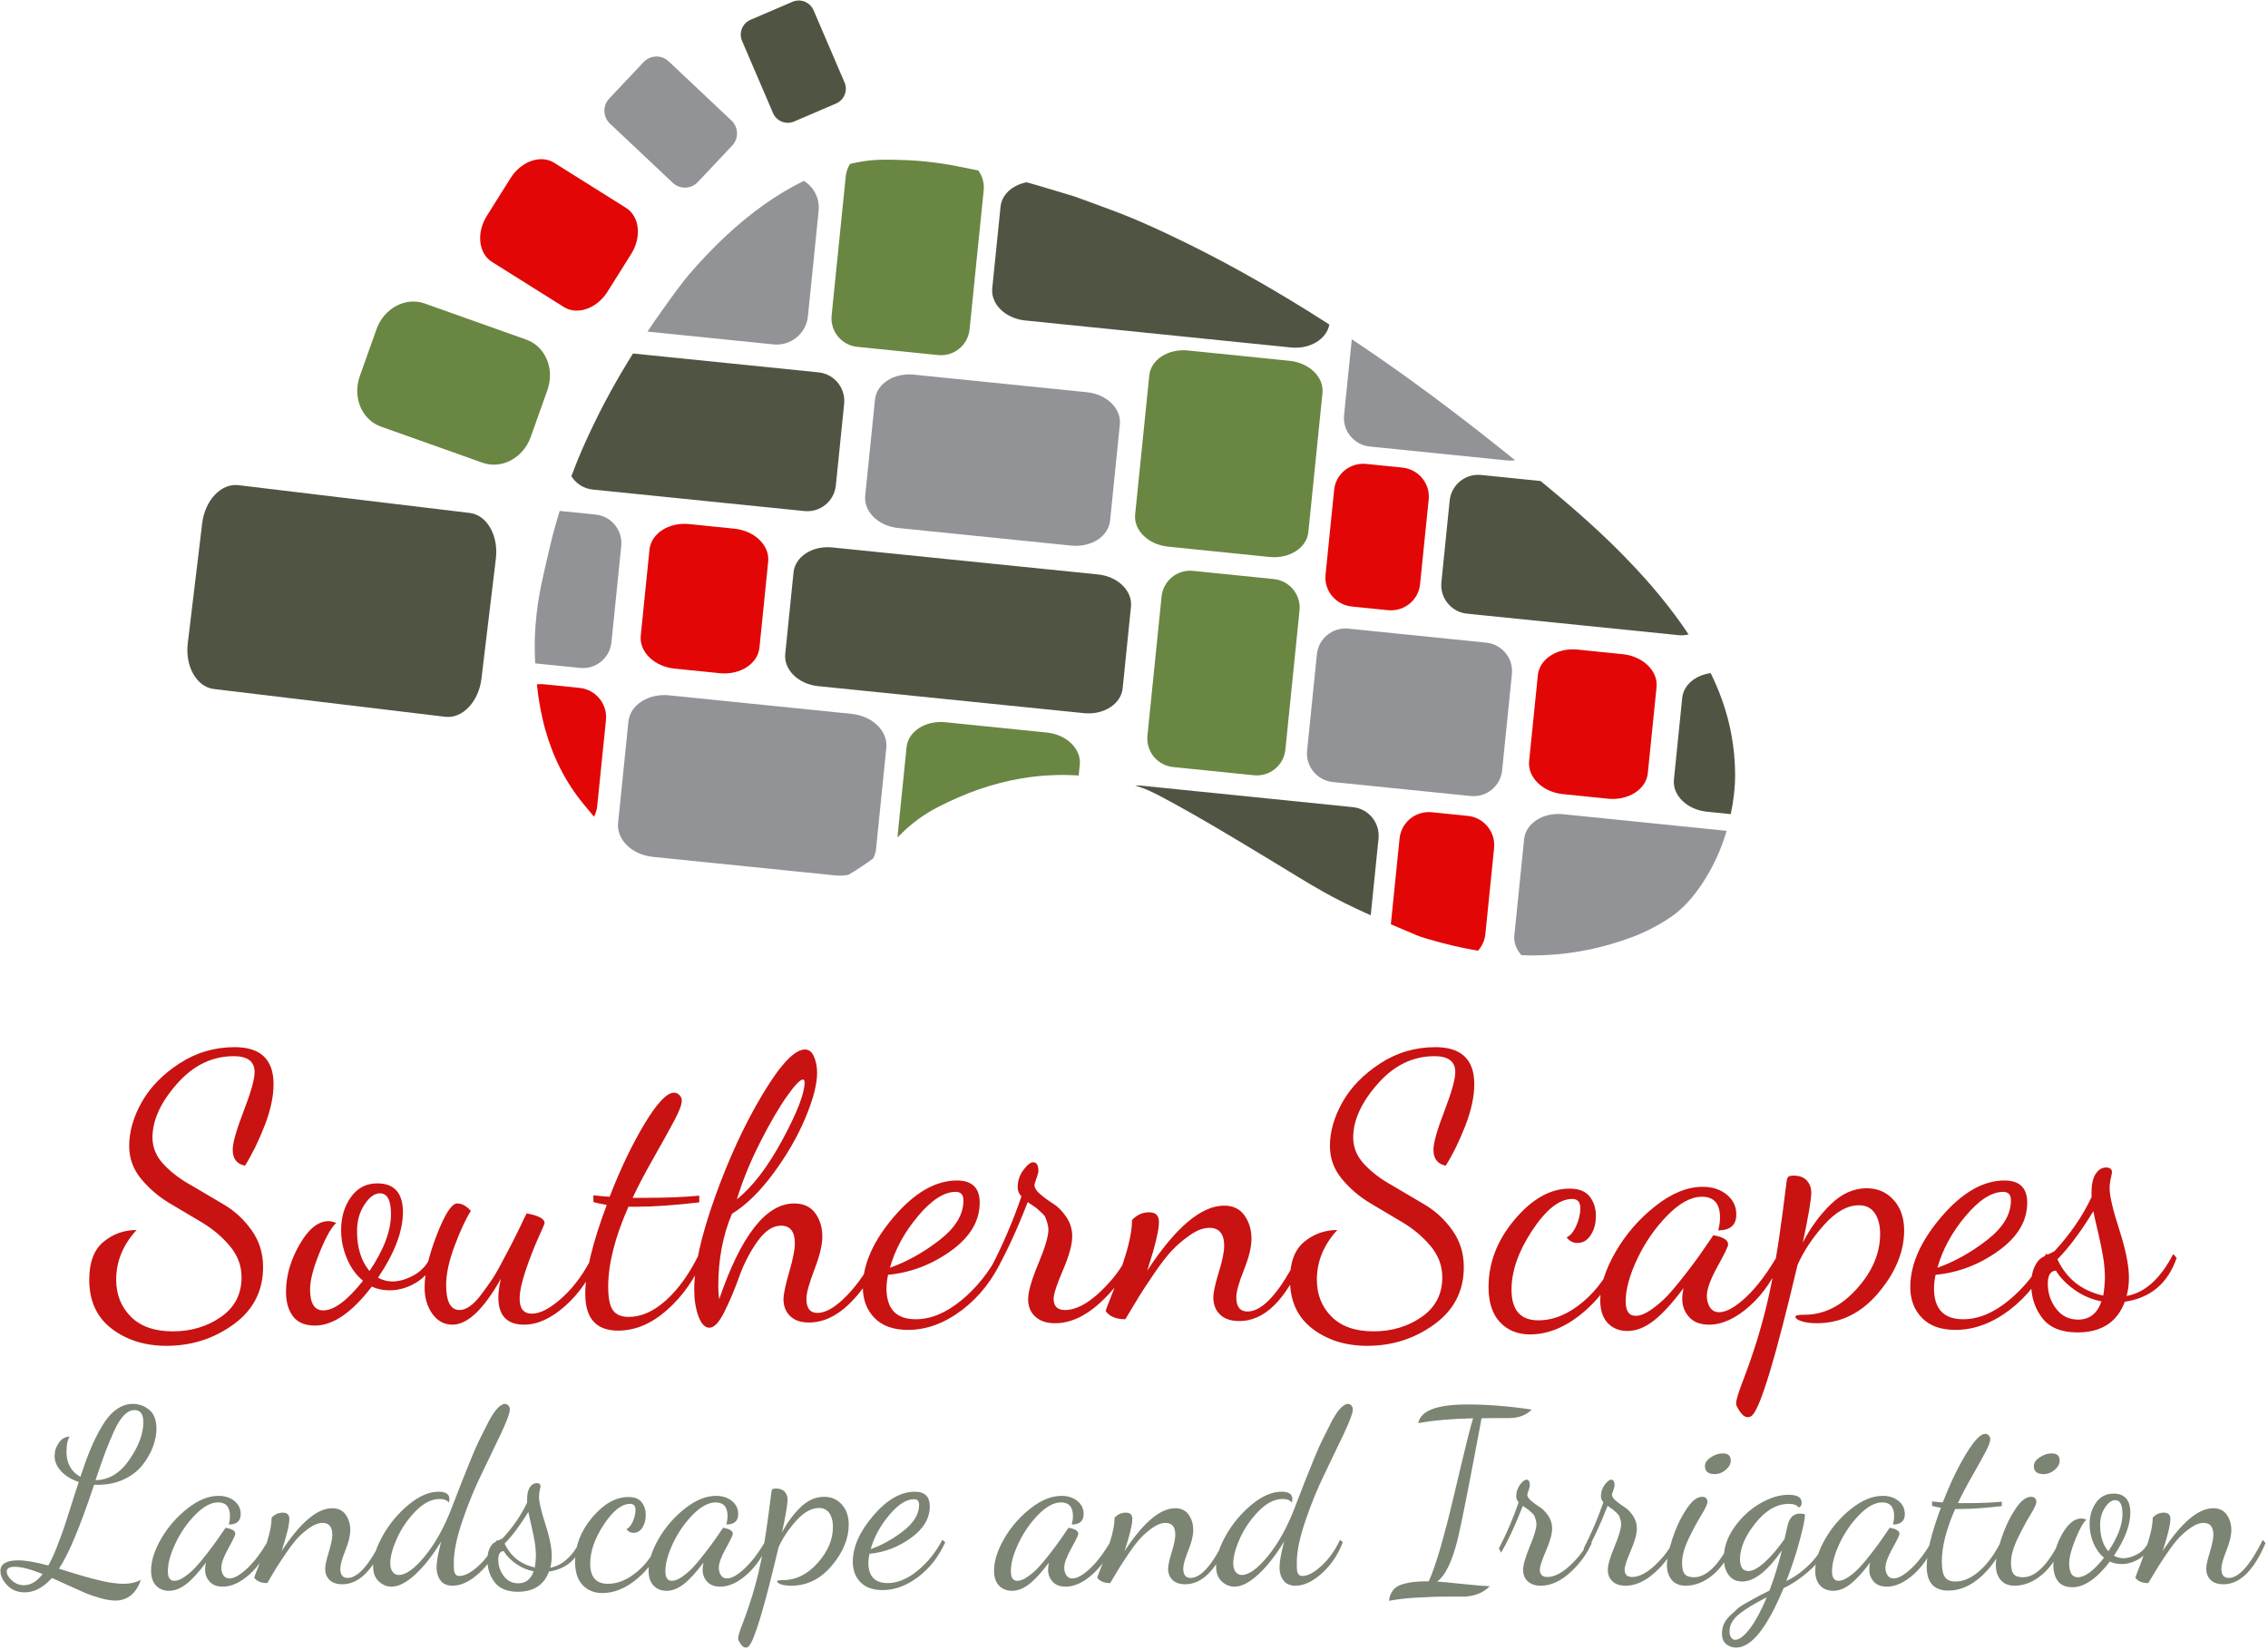 <svg width="789" height="574" viewBox="0 0 789 574" fill="none" xmlns="http://www.w3.org/2000/svg">
<path d="M476.506 155.35L524.49 160.227C525.375 160.316 526.24 160.277 527.078 160.141C512.127 148.045 496.853 136.364 481.057 125.374C477.484 122.887 473.884 120.443 470.268 118.03L467.583 144.414C467.029 149.896 471.021 154.791 476.506 155.35Z" fill="#919397"/>
<path d="M504.316 174.172L501.434 202.577C500.875 208.059 504.871 212.958 510.352 213.513L583.983 220.993C585.174 221.113 586.334 221.008 587.432 220.729C586.769 219.732 586.094 218.739 585.403 217.753C578.731 208.21 571.05 199.528 562.829 191.303C554.333 182.804 545.22 175.002 535.96 167.356L515.252 165.253C509.771 164.695 504.875 168.687 504.316 174.172Z" fill="#505543"/>
<path d="M470.292 211.029L482.811 212.302C488.436 212.872 493.452 208.837 494.015 203.286L497.018 173.768C497.58 168.216 493.48 163.254 487.851 162.684L475.332 161.412C469.711 160.838 464.694 164.876 464.128 170.424L461.133 199.946C460.567 205.493 464.671 210.459 470.292 211.029Z" fill="#E30606"/>
<path d="M530.22 291.94L526.818 325.446C526.562 327.96 527.513 330.369 529.27 332.317C530.123 332.348 530.969 332.39 531.826 332.402C544.112 332.569 555.991 330.392 567.49 326.152C572.261 324.399 576.765 322.059 580.99 319.243C585.498 316.233 588.978 312.167 591.984 307.694C595.86 301.922 598.715 295.699 600.666 289.065L543.697 283.281C536.811 282.579 530.779 286.458 530.22 291.94Z" fill="#919397"/>
<path d="M603.616 269.124C603.535 260.38 602.045 251.853 599.105 243.598C597.956 240.374 596.614 237.251 595.136 234.202C589.841 234.881 585.674 238.302 585.216 242.814L582.33 271.215C581.771 276.701 586.9 281.713 593.786 282.411L602.103 283.257C603.089 278.598 603.655 273.892 603.616 269.124Z" fill="#505543"/>
<path d="M564.534 227.606L548.815 226.008C541.751 225.29 535.563 229.271 534.993 234.896L531.955 264.81C531.381 270.431 536.645 275.575 543.706 276.293L559.425 277.891C566.486 278.605 572.677 274.629 573.248 269.007L576.285 239.089C576.859 233.464 571.595 228.324 564.534 227.606Z" fill="#E30606"/>
<path d="M312.45 183.705L372.701 189.827C379.587 190.525 385.619 186.65 386.178 181.164L389.584 147.658C390.139 142.176 385.006 137.164 378.124 136.462L317.869 130.344C310.987 129.642 304.955 133.521 304.396 139.003L300.99 172.509C300.435 177.991 305.568 183.003 312.45 183.705Z" fill="#919397"/>
<path d="M448.613 125.531L413.295 121.943C406.409 121.244 400.377 125.12 399.818 130.605L394.899 179.001C394.344 184.483 399.473 189.495 406.355 190.197L441.681 193.785C448.559 194.484 454.595 190.604 455.154 185.123L460.069 136.723C460.628 131.242 455.495 126.229 448.613 125.531Z" fill="#6A8643"/>
<path d="M348.072 71.901L345.186 100.31C344.627 105.791 349.76 110.804 356.646 111.502L449.099 120.898C455.698 121.565 461.498 118.031 462.464 112.91C452.603 106.559 442.563 100.504 432.294 94.801C424.093 90.247 415.76 85.948 407.28 81.933C401.29 79.101 395.261 76.351 389.07 73.984C383.231 71.742 377.331 69.655 373.785 68.351C366.72 66.249 361.949 64.732 357.177 63.424C352.273 64.34 348.507 67.626 348.072 71.901Z" fill="#505543"/>
<path d="M517.046 223.593L469.066 218.716C463.58 218.161 458.684 222.153 458.126 227.635L454.723 261.141C454.165 266.627 458.157 271.523 463.638 272.081L511.627 276.954C517.112 277.512 522.004 273.521 522.563 268.039L525.969 234.529C526.523 229.047 522.532 224.151 517.046 223.593Z" fill="#919397"/>
<path d="M443.163 201.476L415.034 198.617C409.552 198.062 404.653 202.054 404.098 207.536L399.179 255.935C398.624 261.421 402.616 266.313 408.101 266.871L436.227 269.73C441.709 270.289 446.608 266.293 447.163 260.808L452.082 212.412C452.637 206.931 448.645 202.035 443.163 201.476Z" fill="#6A8643"/>
<path d="M470.646 280.823L397.019 273.343C396.305 273.274 395.607 273.277 394.928 273.351C398.497 274.317 401.775 276.005 405.018 277.743C417.933 284.656 430.428 292.287 442.959 299.859C448.836 303.413 454.659 307.075 460.645 310.434C465.23 313.01 469.975 315.319 474.758 317.51C475.452 317.832 476.155 318.139 476.857 318.453L479.565 291.759C480.119 286.277 476.127 281.382 470.646 280.823Z" fill="#505543"/>
<path d="M519.77 295.089C520.34 289.464 516.248 284.44 510.622 283.866L498.104 282.597C492.482 282.027 487.455 286.12 486.884 291.745L483.851 321.585C486.772 322.838 489.701 324.072 492.626 325.313C494.023 325.907 495.501 326.329 496.959 326.764C502.643 328.444 508.372 329.809 514.176 330.779C515.565 329.227 516.504 327.237 516.733 325.003L519.77 295.089Z" fill="#E30606"/>
<path d="M281.063 110.051L284.792 73.333C285.23 69.023 283.096 65.058 279.644 62.928C274.779 65.302 270.131 68.115 265.666 71.3C256.542 77.81 248.5 85.503 241.094 93.886C237.141 98.359 233.735 103.262 230.267 108.108C228.556 110.505 226.88 112.93 225.239 115.374L269.08 119.827C275.085 120.437 280.451 116.061 281.063 110.051Z" fill="#919397"/>
<path d="M289.309 109.739C288.754 115.22 292.746 120.116 298.228 120.675L326.357 123.534C331.839 124.089 336.739 120.097 337.297 114.611L342.208 66.216C342.472 63.659 341.735 61.239 340.327 59.314C340.048 59.264 339.764 59.202 339.489 59.148C335.683 58.445 331.916 57.526 328.095 56.967C323.863 56.362 319.615 55.869 315.328 55.718C311.957 55.606 308.593 55.466 305.218 55.617C301.991 55.761 298.841 56.277 295.729 57.018C294.926 58.286 294.391 59.749 294.228 61.339L289.309 109.739Z" fill="#6A8643"/>
<path d="M206.212 170.331L279.843 177.811C285.328 178.37 290.224 174.378 290.779 168.892L293.665 140.487C294.224 135.006 290.232 130.11 284.746 129.551L220.212 122.995C217.477 127.363 214.855 131.805 212.364 136.328C209.284 141.915 206.464 147.629 203.818 153.437C201.979 157.463 200.311 161.56 198.775 165.699C200.354 168.217 203.027 170.009 206.212 170.331Z" fill="#505543"/>
<path d="M308.336 260.161C308.922 254.388 303.522 249.104 296.271 248.371L232.808 241.924C225.557 241.187 219.203 245.272 218.617 251.044L215.029 286.335C214.443 292.108 219.847 297.391 227.097 298.125L290.557 304.572C292.128 304.731 293.652 304.657 295.092 304.394C298.102 302.656 300.981 300.743 303.743 298.672C304.282 297.682 304.635 296.604 304.751 295.452L308.336 260.161Z" fill="#919397"/>
<path d="M364.183 254.868L328.861 251.28C321.979 250.586 315.943 254.461 315.388 259.943L312.196 291.358C312.677 290.9 313.161 290.446 313.639 289.973C317.363 286.284 321.525 283.27 326.161 280.864C335.437 276.058 345.147 272.531 355.478 270.805C362.073 269.703 368.668 269.37 375.255 269.82L375.639 266.064C376.198 260.583 371.065 255.571 364.183 254.868Z" fill="#6A8643"/>
<path d="M381.992 199.862L289.534 190.47C282.648 189.768 276.616 193.647 276.057 199.132L273.171 227.534C272.616 233.015 277.745 238.031 284.63 238.729L377.088 248.122C383.974 248.824 390.003 244.944 390.561 239.463L393.448 211.058C394.006 205.576 388.874 200.564 381.992 199.862Z" fill="#505543"/>
<path d="M255.486 183.939L239.767 182.34C232.703 181.623 226.515 185.603 225.945 191.228L222.907 221.142C222.333 226.767 227.597 231.907 234.658 232.625L250.377 234.22C257.438 234.937 263.629 230.961 264.2 225.34L267.241 195.422C267.811 189.797 262.547 184.656 255.486 183.939Z" fill="#E30606"/>
<path d="M184.632 152.02L190.432 135.719C193.039 128.394 189.757 120.539 183.104 118.172L147.728 105.587C141.078 103.221 133.576 107.244 130.969 114.564L125.169 130.866C122.566 138.19 125.844 146.046 132.497 148.412L167.869 160.997C174.523 163.363 182.029 159.344 184.632 152.02Z" fill="#6A8643"/>
<path d="M211.354 101.472L219.593 88.348C223.294 82.447 222.491 75.274 217.79 72.33L192.806 56.645C188.112 53.697 181.3 56.09 177.599 61.987L169.359 75.115C165.658 81.012 166.465 88.185 171.159 91.133L196.146 106.814C200.84 109.762 207.649 107.372 211.354 101.472Z" fill="#E30606"/>
<path d="M268.918 39.332C270.136 42.172 273.433 43.491 276.273 42.269L290.856 36.015C293.695 34.793 295.014 31.5 293.792 28.66L283.027 3.568C281.805 0.724 278.511 -0.587 275.672 0.631L261.089 6.889C258.249 8.111 256.934 11.401 258.152 14.244L268.918 39.332Z" fill="#505543"/>
<path d="M234.036 63.602C236.511 65.937 240.41 65.821 242.745 63.349L254.721 50.652C257.052 48.173 256.94 44.278 254.465 41.943L232.616 21.336C230.145 19.004 226.242 19.117 223.91 21.592L211.935 34.289C209.599 36.768 209.712 40.663 212.191 42.998L234.036 63.602Z" fill="#919397"/>
<path d="M65.321 223.836C64.355 231.897 68.428 239.008 74.418 239.729L154.892 249.389C160.882 250.103 166.522 244.16 167.492 236.098L172.505 194.356C173.47 186.298 169.397 179.184 163.403 178.466L82.933 168.802C76.939 168.085 71.299 174.036 70.333 182.093L65.321 223.836Z" fill="#505543"/>
<path d="M212.712 223.472L216.118 189.966C216.673 184.484 212.681 179.585 207.199 179.03L194.711 177.761C194.327 179.003 193.951 180.248 193.582 181.497C192.019 186.824 190.816 192.255 189.571 197.67C188.667 201.596 187.81 205.546 187.212 209.53C186.409 214.903 185.955 220.307 186.029 225.75C186.049 227.441 186.111 229.129 186.188 230.808L201.776 232.391C207.257 232.95 212.153 228.958 212.712 223.472Z" fill="#919397"/>
<path d="M210.801 250.555C211.372 244.93 207.275 239.91 201.65 239.336L189.131 238.063C188.328 237.982 187.537 238.009 186.768 238.11C187.319 243.351 188.223 248.546 189.647 253.678C192.324 263.318 196.669 272.086 203.074 279.841C204.265 281.284 205.456 282.727 206.65 284.162C207.236 283.045 207.624 281.804 207.76 280.473L210.801 250.555Z" fill="#E30606"/>
<path d="M31.046 445.232C31.046 439.161 32.71 434.76 36.039 432.028C39.378 429.307 43.203 427.946 47.515 427.946C42.785 433.106 40.419 438.868 40.419 445.232C40.419 450.392 42.115 454.678 45.506 458.09C48.897 461.503 53.769 463.209 60.123 463.209C66.465 463.209 72.039 461.544 76.843 458.216C81.637 454.888 84.034 450.288 84.034 444.416C84.034 440.397 82.683 436.775 79.983 433.551C77.283 430.317 74.001 427.549 70.139 425.246L58.709 418.464C54.931 416.15 51.692 413.34 48.991 410.033C46.291 406.725 44.941 402.952 44.941 398.713C44.941 393.731 46.395 388.649 49.305 383.468C52.215 378.298 56.574 373.818 62.383 370.029C68.182 366.23 74.603 364.33 81.647 364.33C90.659 364.33 95.165 368.627 95.165 377.22C95.165 381.49 94.129 386.3 92.056 391.648C89.984 396.986 87.707 401.628 85.227 405.574C82.38 404.988 80.956 403.14 80.956 400.032C80.956 397.645 82.223 393.166 84.756 386.593C87.299 380.009 88.571 375.482 88.571 373.012C88.571 369.317 86.158 367.47 81.333 367.47C73.787 367.47 67.188 370.689 61.535 377.126C55.873 383.563 53.042 389.774 53.042 395.761C53.042 399.289 54.376 402.444 57.045 405.229C59.704 408.013 62.917 410.43 66.685 412.482L77.879 419.092C81.647 421.311 84.861 424.283 87.519 428.009C90.188 431.746 91.522 436.021 91.522 440.836C91.522 449.178 88.095 455.83 81.239 460.791C74.383 465.762 66.622 468.248 57.956 468.248C50.409 468.248 44.035 466.254 38.833 462.267C33.642 458.289 31.046 452.611 31.046 445.232ZM99.498 449.455C99.498 443.96 101.058 438.492 104.177 433.049C107.306 427.596 110.671 424.869 114.272 424.869C115.025 424.869 115.926 425.079 116.972 425.497C115.339 426.879 113.414 430.296 111.195 435.749C108.976 441.192 107.866 445.462 107.866 448.561C107.866 453.469 109.394 455.924 112.451 455.924C116.219 455.924 120.829 452.486 126.282 445.609C123.896 443.641 122.033 441.066 120.693 437.885C119.343 434.703 118.668 431.39 118.668 427.946C118.668 423.509 119.803 419.693 122.075 416.501C124.335 413.319 127.392 411.728 131.243 411.728C137.157 411.728 140.135 415.041 140.177 421.666C140.177 428.365 137.283 435.99 131.495 444.541C133.044 445.379 134.682 445.818 136.409 445.86C138.879 445.86 141.454 445.107 144.133 443.599C146.813 442.092 148.822 439.748 150.162 436.566L151.732 437.885C150.099 441.653 147.786 444.437 144.793 446.237C141.799 448.037 138.706 448.937 135.514 448.937C133.211 448.937 131.16 448.498 129.359 447.619C122.483 456.63 115.905 461.157 109.625 461.199C106.108 461.199 103.538 460.121 101.916 457.965C100.304 455.809 99.498 452.972 99.498 449.455ZM124.21 428.323C124.21 434.153 125.654 438.785 128.543 442.218C133.525 434.839 136.016 428.239 136.016 422.42C136.016 417.595 134.739 415.182 132.185 415.182C130.301 415.182 128.501 416.496 126.785 419.123C125.068 421.74 124.21 424.806 124.21 428.323ZM147.713 447.933C147.713 443.034 149.126 436.937 151.952 429.642C154.788 422.357 157.149 418.715 159.033 418.715C160.665 418.715 162.256 419.573 163.805 421.29C162.005 424.137 160.121 428.192 158.153 433.457C156.186 438.711 155.202 443.264 155.202 447.116C155.202 452.862 156.751 455.756 159.849 455.798C160.979 455.798 162.162 455.369 163.397 454.511C164.632 453.653 165.888 452.386 167.165 450.711C168.453 449.026 169.672 447.346 170.823 445.672C171.975 443.997 173.199 441.904 174.497 439.392L177.825 433.112L180.903 426.942C182.033 424.471 182.808 422.881 183.226 422.169C187.34 422.922 189.417 424.032 189.459 425.497C189.459 425.748 188.726 427.486 187.261 430.71C185.796 433.944 184.346 437.665 182.912 441.872C181.489 446.08 180.777 449.424 180.777 451.905C180.777 455.338 182.206 457.054 185.063 457.054C187.994 457.054 191.552 455.149 195.739 451.339C199.936 447.519 203.542 442.469 206.556 436.189L208.252 437.382C205.489 444.248 201.642 449.885 196.713 454.291C191.793 458.687 187.005 460.885 182.347 460.885C176.36 460.885 173.367 457.724 173.367 451.402C173.367 449.675 173.66 447.514 174.246 444.918C168.248 455.563 162.633 460.885 157.4 460.885C154.553 460.885 152.224 459.629 150.413 457.117C148.613 454.605 147.713 451.544 147.713 447.933ZM203.605 450.209C203.605 442.83 206.096 432.499 211.078 419.217C209.027 418.882 207.477 418.547 206.431 418.212V415.873C209.529 416.208 211.413 416.376 212.083 416.376C215.861 406.621 219.917 398.148 224.25 390.957C228.584 383.767 231.99 380.171 234.471 380.171C235.141 380.171 235.758 380.433 236.324 380.956C236.889 381.48 237.171 382.16 237.171 382.997C237.171 384.306 236.334 386.551 234.659 389.733C232.974 392.914 230.614 397.169 227.579 402.497C224.543 407.814 222.042 412.566 220.074 416.752H224.847C231.975 416.752 238.113 416.501 243.263 415.999V418.338C234.502 419.343 227.359 419.845 221.833 419.845C221.623 419.845 221.414 419.845 221.205 419.845C220.953 419.845 220.744 419.845 220.577 419.845H218.63C213.93 430.49 211.58 439.748 211.58 447.619C211.58 451.606 212.135 454.364 213.245 455.892C214.354 457.421 216.191 458.185 218.755 458.185C223.109 458.185 227.443 456.238 231.755 452.344C236.078 448.44 239.914 443.055 243.263 436.189L244.896 437.508C241.714 444.96 237.417 451.067 232.006 455.83C226.605 460.581 220.948 462.957 215.034 462.957C207.415 462.957 203.605 458.708 203.605 450.209ZM241.505 448.561C241.505 440.69 243.912 430.003 248.727 416.501C253.552 403.01 259.078 391.078 265.306 380.705C271.523 370.333 276.432 365.146 280.032 365.146C281.424 365.146 282.476 365.984 283.188 367.658C283.9 369.344 284.256 371.212 284.256 373.263C284.256 377.283 282.879 382.552 280.127 389.073C277.384 395.583 273.658 402.015 268.948 408.369C264.228 414.722 259.46 419.364 254.646 422.294C251.464 429.757 249.873 438.199 249.873 447.619C249.873 449.011 249.977 450.481 250.187 452.03C257.806 429.82 266.499 418.715 276.264 418.715C279.53 418.715 281.984 419.845 283.628 422.106C285.26 424.367 286.077 427.088 286.077 430.27C286.077 433.127 285.156 436.953 283.314 441.747C281.461 446.54 280.535 449.926 280.535 451.905C280.535 455.17 281.817 456.803 284.381 456.803C287.312 456.803 290.745 454.762 294.681 450.68C298.626 446.588 301.897 441.757 304.493 436.189L306.126 437.759C303.279 444.29 299.652 449.654 295.246 453.851C290.85 458.038 286.244 460.131 281.43 460.131C278.572 460.131 276.38 459.378 274.851 457.871C273.323 456.363 272.559 454.417 272.559 452.03C272.559 450.314 273.219 447.179 274.537 442.626C275.856 438.083 276.516 434.739 276.516 432.594C276.516 428.491 274.904 426.439 271.68 426.439C268.833 426.439 266.096 428.281 263.469 431.966C260.852 435.66 258.748 439.737 257.157 444.196C255.567 448.665 253.85 452.742 252.008 456.426C250.166 460.11 248.423 461.953 246.78 461.953C245.231 461.953 243.964 460.623 242.98 457.965C241.997 455.306 241.505 452.172 241.505 448.561ZM256.341 417.27C261.826 412.906 267.127 405.977 272.245 396.484C277.353 386.99 279.907 380.36 279.907 376.592C279.907 375.922 279.718 375.587 279.342 375.587C278.379 375.587 276.516 377.534 273.752 381.427C270.989 385.331 267.886 390.664 264.442 397.426C261.009 404.198 258.309 410.812 256.341 417.27ZM300.16 447.807C300.16 439.936 303.76 431.788 310.961 423.362C318.173 414.936 325.489 410.724 332.91 410.724C338.185 410.724 340.823 413.304 340.823 418.464C340.823 424.827 337.484 430.411 330.806 435.216C324.118 440.009 316.833 442.783 308.952 443.537C308.617 445.002 308.428 446.551 308.387 448.184C308.387 455.395 311.783 459.001 318.576 459.001C323.809 459.001 329.09 456.813 334.417 452.438C339.734 448.053 344.073 442.636 347.432 436.189L349.002 437.382C345.559 445.002 340.791 451.13 334.7 455.767C328.598 460.393 322.323 462.706 315.876 462.706C310.799 462.706 306.911 461.314 304.21 458.53C301.51 455.746 300.16 452.172 300.16 447.807ZM309.58 441.087C315.577 438.952 321.339 435.734 326.866 431.432C332.402 427.14 335.171 422.546 335.171 417.647C335.171 415.669 334.271 414.68 332.47 414.68C328.441 414.68 324.071 417.49 319.361 423.111C314.64 428.721 311.38 434.713 309.58 441.087ZM346.051 442.909L344.905 440.711C349.018 432.745 352.498 424.592 355.345 416.25C354.508 415.413 354.068 414.387 354.027 413.173C354.027 410.87 354.696 408.829 356.036 407.05C357.376 405.27 358.506 404.381 359.427 404.381C360.641 404.381 361.248 405.427 361.248 407.521C361.248 407.856 361.018 408.683 360.558 410.001C360.097 411.32 359.867 412.063 359.867 412.231C359.867 413.277 360.552 414.376 361.924 415.528C363.284 416.69 364.781 417.783 366.414 418.809C368.047 419.835 369.554 421.363 370.935 423.393C372.317 425.424 373.008 427.674 373.008 430.144C373.008 433.002 371.93 436.932 369.774 441.935C367.617 446.949 366.539 450.272 366.539 451.905C366.539 454.458 367.837 455.756 370.433 455.798C374.201 455.798 378.341 453.653 382.852 449.361C387.352 445.059 390.503 440.794 392.303 436.566L393.952 437.885C391.304 443.788 387.447 449.016 382.381 453.569C377.304 458.111 372.191 460.383 367.042 460.383C364.111 460.383 361.814 459.619 360.15 458.09C358.496 456.562 357.669 454.542 357.669 452.03C357.669 449.466 358.841 445.368 361.186 439.737C363.541 434.096 364.718 430.165 364.718 427.946C364.718 427.109 364.593 426.282 364.341 425.466C364.09 424.649 363.86 424 363.651 423.519C363.441 423.038 363.002 422.504 362.332 421.918L360.872 420.599C360.621 420.348 360.045 419.929 359.145 419.343C358.245 418.757 357.711 418.38 357.543 418.212C353.524 428.522 349.693 436.754 346.051 442.909ZM384.642 456.175C384.642 455.924 385.395 453.904 386.902 450.115C388.409 446.315 389.938 441.914 391.487 436.911C393.036 431.898 393.81 427.758 393.81 424.492C395.454 422.692 397.427 421.792 399.729 421.792C402.032 421.792 403.183 422.901 403.183 425.12C403.183 428.051 401.823 433.708 399.101 442.092C408.992 427.01 417.915 419.468 425.87 419.468C428.978 419.468 431.339 420.609 432.95 422.891C434.562 425.173 435.368 427.884 435.368 431.024C435.368 433.881 434.489 437.497 432.731 441.872C430.972 446.247 430.093 449.424 430.093 451.402C430.093 454.668 431.391 456.301 433.987 456.301C439.304 456.301 445.296 449.597 451.963 436.189L453.408 437.885C447.253 452.381 439.837 459.629 431.161 459.629C428.23 459.629 425.985 458.875 424.425 457.368C422.876 455.861 422.102 453.872 422.102 451.402C422.102 449.675 422.73 446.771 423.986 442.689C425.242 438.607 425.87 435.54 425.87 433.489C425.87 429.291 424.153 427.193 420.72 427.193C418.669 427.193 416.46 428.009 414.095 429.642C411.729 431.275 409.641 433.038 407.83 434.933C406.03 436.817 403.905 439.559 401.456 443.16C399.007 446.76 397.259 449.424 396.212 451.151L391.487 459.001C388.305 459.001 386.023 458.059 384.642 456.175ZM448.76 445.232C448.76 439.161 450.425 434.76 453.753 432.028C457.092 429.307 460.917 427.946 465.23 427.946C460.488 433.106 458.118 438.868 458.118 445.232C458.118 450.392 459.818 454.678 463.22 458.09C466.611 461.503 471.483 463.209 477.837 463.209C484.18 463.209 489.753 461.544 494.557 458.216C499.351 454.888 501.748 450.288 501.748 444.416C501.748 440.397 500.398 436.775 497.697 433.551C494.997 430.317 491.716 427.549 487.853 425.246L476.424 418.464C472.645 416.15 469.406 413.34 466.705 410.033C464.005 406.725 462.655 402.952 462.655 398.713C462.655 393.731 464.11 388.649 467.019 383.468C469.929 378.298 474.289 373.818 480.098 370.029C485.896 366.23 492.317 364.33 499.361 364.33C508.373 364.33 512.879 368.627 512.879 377.22C512.879 381.49 511.843 386.3 509.771 391.648C507.698 396.986 505.422 401.628 502.941 405.574C500.094 404.988 498.671 403.14 498.671 400.032C498.671 397.645 499.937 393.166 502.47 386.593C505.003 380.009 506.269 375.482 506.269 373.012C506.269 369.317 503.862 367.47 499.047 367.47C491.501 367.47 484.902 370.689 479.25 377.126C473.587 383.563 470.756 389.774 470.756 395.761C470.756 399.289 472.091 402.444 474.76 405.229C477.418 408.013 480.631 410.43 484.399 412.482L495.593 419.092C499.361 421.311 502.575 424.283 505.233 428.009C507.902 431.746 509.237 436.021 509.237 440.836C509.237 449.178 505.809 455.83 498.953 460.791C492.098 465.762 484.337 468.248 475.67 468.248C468.124 468.248 461.749 466.254 456.548 462.267C451.356 458.289 448.76 452.611 448.76 445.232ZM517.84 447.807C517.84 439.308 520.87 431.474 526.931 424.304C532.98 417.134 539.339 413.55 546.006 413.55C549.272 413.55 551.616 414.471 553.04 416.313C554.474 418.165 555.191 420.41 555.191 423.048C555.191 425.602 554.599 427.81 553.417 429.673C552.244 431.536 550.674 432.468 548.707 432.468C547.241 432.468 546.006 431.819 545.001 430.521C546.299 429.935 547.419 428.585 548.361 426.471C549.303 424.356 549.774 422.315 549.774 420.348C549.774 418.212 548.832 417.145 546.948 417.145C542.51 417.145 537.879 420.787 533.054 428.072C528.239 435.367 525.832 442.239 525.832 448.686C525.832 455.814 528.951 459.378 535.189 459.378C540.433 459.378 545.608 457.232 550.716 452.941C555.834 448.639 559.754 443.013 562.475 436.063L564.171 437.382C561.24 445.18 556.755 451.612 550.716 456.677C544.687 461.743 538.528 464.276 532.237 464.276C527.967 464.276 524.497 462.863 521.828 460.037C519.17 457.211 517.84 453.134 517.84 447.807ZM556.698 452.407C556.698 447.331 558.477 441.715 562.036 435.561C565.595 429.396 570.205 424.084 575.868 419.625C581.52 415.156 587.009 412.922 592.337 412.922C595.686 412.922 598.47 413.822 600.689 415.622C602.919 417.433 604.033 419.741 604.033 422.546C604.033 426.23 601.935 428.072 597.738 428.072C598.156 426.523 598.366 425.037 598.366 423.613C598.366 418.788 596.272 416.376 592.086 416.376C588.307 416.376 584.293 418.547 580.044 422.891C575.794 427.224 572.314 432.243 569.603 437.947C566.903 443.641 565.553 448.587 565.553 452.784C565.553 456.133 566.704 457.808 569.007 457.808C570.566 457.808 572.382 457.086 574.455 455.641C576.527 454.197 578.411 452.574 580.107 450.774C581.802 448.963 583.833 446.53 586.198 443.474C588.574 440.417 590.327 438.073 591.458 436.44L596.042 429.768C599.475 430.354 601.192 431.427 601.192 432.986C601.192 433.656 599.957 436.22 597.486 440.679C595.016 445.138 593.781 448.545 593.781 450.9C593.781 452.365 594.137 453.673 594.849 454.825C595.561 455.976 596.649 456.552 598.114 456.552C600.585 456.552 603.719 454.772 607.519 451.214C611.308 447.645 615.044 442.636 618.729 436.189L620 437.508C617.352 444.374 613.6 449.989 608.743 454.354C603.876 458.708 599.14 460.885 594.535 460.885C591.52 460.885 589.218 460.006 587.627 458.247C586.025 456.489 585.225 454.375 585.225 451.905C585.225 450.858 585.371 449.618 585.664 448.184C581.813 453.344 578.359 457.117 575.302 459.503C572.236 461.89 569.195 463.083 566.181 463.083C563.334 463.083 561.041 462.162 559.304 460.32C557.567 458.478 556.698 455.84 556.698 452.407ZM603.971 488.36C603.971 487.69 604.169 486.706 604.567 485.408C604.965 484.111 605.698 482.064 606.765 479.27C607.833 476.486 608.66 474.193 609.246 472.393C612.093 464.135 614.374 455.783 616.091 447.336C617.807 438.9 619.613 426.863 621.507 411.226C621.591 410.389 621.78 409.813 622.073 409.499C622.366 409.185 622.994 409.028 623.957 409.028C626.008 409.028 627.547 409.604 628.572 410.755C629.598 411.906 630.111 413.298 630.111 414.931C630.111 417.328 629.127 423.132 627.159 432.342C629.797 427.193 633.036 422.755 636.878 419.029C640.709 415.292 644.885 413.424 649.406 413.424C653.185 413.424 656.299 414.779 658.748 417.49C661.197 420.191 662.422 423.718 662.422 428.072C662.422 435.451 659.449 442.683 653.504 449.769C647.548 456.845 640.4 460.383 632.058 460.383C629.923 460.383 628.143 460.152 626.72 459.692C625.296 459.231 624.585 458.687 624.585 458.059C624.585 457.64 625.652 457.431 627.787 457.431C634.497 457.431 640.552 454.422 645.952 448.404C651.364 442.396 654.069 436.016 654.069 429.265C654.069 426.335 653.452 423.948 652.217 422.106C650.971 420.264 649.134 419.343 646.706 419.343C642.687 419.343 638.641 421.614 634.57 426.157C630.509 430.71 627.432 435.352 625.338 440.083C617.792 472.1 612.532 489.553 609.56 492.442C609.141 492.861 608.618 493.07 607.99 493.07C607.027 493.07 606.085 492.358 605.164 490.935C604.326 489.637 603.929 488.779 603.971 488.36ZM664.557 447.807C664.557 439.936 668.163 431.788 675.374 423.362C682.586 414.936 689.897 410.724 697.307 410.724C702.593 410.724 705.236 413.304 705.236 418.464C705.236 424.827 701.891 430.411 695.203 435.216C688.525 440.009 681.246 442.783 673.365 443.537C673.03 445.002 672.841 446.551 672.799 448.184C672.799 455.395 676.191 459.001 682.973 459.001C688.217 459.001 693.497 456.813 698.814 452.438C704.142 448.053 708.48 442.636 711.83 436.189L713.4 437.382C709.966 445.002 705.199 451.13 699.097 455.767C693.005 460.393 686.73 462.706 680.273 462.706C675.207 462.706 671.324 461.314 668.623 458.53C665.912 455.746 664.557 452.172 664.557 447.807ZM673.993 441.087C679.979 438.952 685.741 435.734 691.278 431.432C696.805 427.14 699.568 422.546 699.568 417.647C699.568 415.669 698.668 414.68 696.867 414.68C692.848 414.68 688.484 417.49 683.774 423.111C679.053 428.721 675.793 434.713 673.993 441.087ZM706.617 446.739C706.617 444.437 706.983 442.49 707.716 440.899C708.449 439.308 709.265 438.23 710.165 437.665C711.065 437.1 712.007 436.608 712.991 436.189C713.975 435.77 714.593 435.435 714.844 435.184C720.339 429.187 724.594 422.959 727.608 416.501V414.931C727.608 412 728.1 409.813 729.084 408.369C730.068 406.924 731.256 406.202 732.648 406.202C734.029 406.202 734.72 406.767 734.72 407.898C734.72 408.065 734.584 408.745 734.312 409.939C734.04 411.132 733.904 412.335 733.904 413.55C733.904 416.114 735.024 420.871 737.264 427.821C739.503 434.781 740.623 440.355 740.623 444.541C740.623 446.844 740.351 448.963 739.807 450.9C746.181 449.769 751.587 444.908 756.025 436.315L757.218 437.633C754.204 446.478 748.191 451.57 739.179 452.909C736.541 460.027 731.052 463.585 722.71 463.585C717.131 463.585 713.054 461.921 710.479 458.593C707.905 455.264 706.617 451.313 706.617 446.739ZM712.395 446.614C712.395 449.89 713.358 452.794 715.284 455.327C717.22 457.86 719.779 459.127 722.961 459.127C726.896 459.127 729.597 457.012 731.062 452.784C727.629 452.114 724.499 450.769 721.673 448.749C718.847 446.739 716.697 444.52 715.221 442.092C713.337 442.176 712.395 443.683 712.395 446.614ZM715.739 438.136C718.921 444.918 724.238 449.131 731.69 450.774C732.035 448.545 732.229 446.509 732.271 444.667C732.271 442.281 732.046 439.758 731.596 437.1C731.156 434.441 730.549 431.495 729.775 428.26C729 425.037 728.487 422.755 728.236 421.415C723.84 428.616 719.674 434.19 715.739 438.136Z" fill="#C91212"/>
<path d="M0.149 546.603C0.149 544.122 2.221 542.882 6.366 542.882C8.846 542.882 12.321 543.479 16.791 544.672C17.753 543.039 18.742 540.919 19.758 538.313C20.763 535.707 21.563 533.546 22.16 531.829C22.746 530.123 23.662 527.281 24.907 523.304L27.388 515.611C24.792 514.753 22.746 513.502 21.249 511.859C19.742 510.215 18.988 508.441 18.988 506.536C18.988 504.914 19.486 503.391 20.48 501.968C21.474 500.544 22.73 499.833 24.248 499.833C23.505 500.848 23.133 502.601 23.133 505.092C23.133 509.143 24.745 512.052 27.969 513.821C29.215 510.043 30.402 506.793 31.533 504.072C32.663 501.35 33.982 498.723 35.489 496.19C36.986 493.647 38.64 491.721 40.45 490.413C42.261 489.104 44.187 488.45 46.228 488.45C48.321 488.45 50.211 489.13 51.896 490.491C53.581 491.862 54.423 494.065 54.423 497.101C54.423 499.142 54.005 501.266 53.167 503.475C52.32 505.683 51.105 507.787 49.525 509.786C47.934 511.785 45.794 513.423 43.104 514.7C40.414 515.967 37.41 516.6 34.092 516.6H32.726C27.932 531.055 23.861 540.783 20.511 545.786C21.014 545.954 22.285 546.352 24.326 546.98L28.471 548.22C29.162 548.44 30.381 548.78 32.129 549.24C33.888 549.69 35.248 550.02 36.211 550.23C37.174 550.439 38.289 550.627 39.556 550.795C40.832 550.962 41.978 551.046 42.994 551.046C45.255 551.046 47.259 550.591 49.007 549.68C47.322 554.474 44.355 556.871 40.105 556.871C38.64 556.871 36.871 556.578 34.798 555.991C32.726 555.395 31.083 554.84 29.869 554.327C28.654 553.814 26.551 552.872 23.557 551.501C20.564 550.12 18.737 549.288 18.078 549.005C15.074 552.344 11.929 554.013 8.642 554.013C6.099 554.013 4.047 553.186 2.488 551.533C0.928 549.879 0.149 548.236 0.149 546.603ZM4.168 549.916C5.35 550.994 6.732 551.533 8.313 551.533C10.678 551.533 12.855 550.235 14.844 547.639C10.647 545.964 7.418 545.127 5.157 545.127C3.283 545.127 2.347 545.65 2.347 546.697C2.347 547.775 2.954 548.848 4.168 549.916ZM33.228 514.983C37.865 514.931 41.795 512.555 45.019 507.855C48.253 503.166 49.87 498.822 49.87 494.824C49.87 492.009 48.85 490.601 46.809 490.601C45.563 490.601 44.349 491.192 43.166 492.375C41.973 493.568 40.785 495.473 39.603 498.09C38.42 500.717 37.399 503.187 36.541 505.5C35.683 507.824 34.579 510.985 33.228 514.983ZM52.555 546.446C52.555 543.107 53.727 539.407 56.072 535.346C58.427 531.295 61.468 527.799 65.194 524.858C68.909 521.917 72.52 520.447 76.027 520.447C78.235 520.447 80.072 521.038 81.537 522.221C83.003 523.414 83.735 524.932 83.735 526.774C83.735 529.202 82.354 530.416 79.591 530.416C79.863 529.401 79.999 528.422 79.999 527.48C79.999 524.309 78.622 522.723 75.87 522.723C73.379 522.723 70.736 524.152 67.941 527.009C65.136 529.867 62.844 533.169 61.065 536.916C59.285 540.673 58.395 543.934 58.395 546.697C58.395 548.905 59.154 550.01 60.672 550.01C61.698 550.01 62.891 549.533 64.252 548.581C65.623 547.629 66.863 546.556 67.972 545.363C69.092 544.18 70.432 542.578 71.992 540.558C73.551 538.549 74.703 537.005 75.446 535.927L78.476 531.547C80.737 531.934 81.867 532.635 81.867 533.65C81.867 534.09 81.056 535.78 79.433 538.721C77.801 541.663 76.984 543.908 76.984 545.457C76.984 546.42 77.22 547.278 77.691 548.032C78.162 548.796 78.879 549.178 79.842 549.178C81.464 549.178 83.526 548.005 86.028 545.661C88.529 543.316 90.994 540.019 93.422 535.77L94.239 536.633C92.501 541.155 90.036 544.855 86.844 547.733C83.641 550.601 80.522 552.035 77.487 552.035C75.498 552.035 73.98 551.454 72.934 550.292C71.877 549.131 71.348 547.738 71.348 546.116C71.348 545.425 71.448 544.609 71.646 543.667C69.103 547.069 66.826 549.554 64.817 551.124C62.797 552.694 60.792 553.479 58.804 553.479C56.93 553.479 55.423 552.872 54.282 551.658C53.131 550.444 52.555 548.707 52.555 546.446ZM88.445 548.926C88.445 548.759 88.942 547.43 89.937 544.939C90.931 542.437 91.941 539.538 92.967 536.241C93.982 532.944 94.49 530.217 94.49 528.061C95.568 526.878 96.866 526.287 98.383 526.287C99.901 526.287 100.66 527.02 100.66 528.485C100.66 530.411 99.765 534.132 97.975 539.648C104.485 529.715 110.363 524.748 115.606 524.748C117.647 524.748 119.202 525.502 120.269 527.009C121.326 528.516 121.855 530.301 121.855 532.363C121.855 534.247 121.274 536.628 120.112 539.506C118.961 542.395 118.385 544.489 118.385 545.786C118.385 547.932 119.238 549.005 120.944 549.005C124.451 549.005 128.397 544.593 132.782 535.77L133.74 536.885C129.679 546.43 124.796 551.203 119.092 551.203C117.155 551.203 115.674 550.706 114.649 549.711C113.633 548.717 113.126 547.409 113.126 545.786C113.126 544.656 113.539 542.746 114.366 540.056C115.193 537.356 115.606 535.33 115.606 533.98C115.606 531.227 114.476 529.851 112.215 529.851C110.865 529.851 109.41 530.385 107.851 531.452C106.291 532.53 104.915 533.692 103.721 534.938C102.539 536.183 101.141 537.989 99.529 540.354C97.907 542.73 96.751 544.483 96.06 545.614L92.967 550.795C90.863 550.795 89.356 550.172 88.445 548.926ZM129.799 544.907C129.799 541.788 130.945 538.203 133.237 534.153C135.53 530.092 138.497 526.549 142.139 523.524C145.782 520.509 149.272 519.002 152.611 519.002C155.102 519.002 156.348 519.871 156.348 521.608C156.348 521.828 156.29 522.226 156.175 522.802C155.537 521.954 154.459 521.53 152.941 521.53C150.125 521.53 147.331 522.953 144.557 525.8C141.783 528.658 139.627 531.813 138.089 535.267C136.54 538.721 135.765 541.605 135.765 543.918C135.765 545.164 136.037 546.153 136.582 546.885C137.115 547.608 137.853 547.969 138.795 547.969C141.223 547.969 144.227 545.786 147.807 541.422C151.397 537.047 154.506 531.463 157.133 524.67L160.446 516.098L163.633 508.154C164.983 504.815 166.139 502.208 167.102 500.335L170.085 494.416C171.216 492.312 172.252 490.789 173.194 489.847C174.125 488.916 174.952 488.45 175.675 488.45C176.114 488.45 176.507 488.633 176.852 489C177.197 489.376 177.37 489.853 177.37 490.428C177.37 491.569 176.35 494.332 174.309 498.718L167.636 512.628C165.208 517.537 162.973 522.974 160.932 528.94C158.891 534.896 157.871 539.779 157.871 543.588C157.871 544.886 157.897 545.802 157.949 546.336C158.012 546.88 158.185 547.346 158.467 547.733C158.76 548.12 159.21 548.314 159.818 548.314C161.691 548.314 163.915 547.137 166.49 544.782C169.054 542.437 171.19 539.433 172.896 535.77L173.9 536.555C172.268 540.857 169.85 544.457 166.647 547.356C163.444 550.256 160.383 551.705 157.463 551.705C155.526 551.705 154.108 551.083 153.208 549.837C152.318 548.591 151.873 547.1 151.873 545.363C151.873 543.437 152.412 540.417 153.49 536.304C150.612 541.045 147.629 544.855 144.541 547.733C141.454 550.601 138.664 552.035 136.173 552.035C134.551 552.035 133.086 551.428 131.777 550.214C130.459 549 129.799 547.231 129.799 544.907ZM169.552 542.725C169.552 541.207 169.792 539.92 170.274 538.863C170.755 537.816 171.294 537.11 171.891 536.743C172.477 536.366 173.094 536.042 173.743 535.77C174.392 535.487 174.801 535.262 174.968 535.095C178.579 531.149 181.379 527.051 183.368 522.802V521.765C183.368 519.84 183.692 518.4 184.341 517.448C184.99 516.495 185.77 516.019 186.68 516.019C187.591 516.019 188.046 516.391 188.046 517.134C188.046 517.249 187.957 517.699 187.779 518.484C187.601 519.269 187.512 520.059 187.512 520.855C187.512 522.54 188.25 525.675 189.726 530.259C191.202 534.844 191.94 538.512 191.94 541.265C191.94 542.782 191.762 544.18 191.406 545.457C195.603 544.703 199.162 541.5 202.082 535.848L202.867 536.712C200.878 542.542 196.917 545.896 190.982 546.776C189.245 551.465 185.634 553.809 180.149 553.809C176.475 553.809 173.791 552.715 172.095 550.528C170.399 548.33 169.552 545.729 169.552 542.725ZM173.351 542.631C173.351 544.787 173.989 546.697 175.266 548.361C176.533 550.036 178.213 550.873 180.306 550.873C182.902 550.873 184.681 549.481 185.644 546.697C183.383 546.257 181.321 545.373 179.458 544.044C177.595 542.714 176.182 541.249 175.219 539.648C173.974 539.711 173.351 540.705 173.351 542.631ZM175.549 537.042C177.642 541.511 181.149 544.284 186.068 545.363C186.288 543.908 186.408 542.573 186.429 541.359C186.429 539.779 186.288 538.114 186.005 536.366C185.712 534.608 185.309 532.666 184.796 530.542C184.294 528.417 183.959 526.915 183.791 526.036C180.892 530.777 178.145 534.446 175.549 537.042ZM200.057 543.416C200.057 537.816 202.051 532.656 206.038 527.936C210.026 523.215 214.213 520.855 218.598 520.855C220.754 520.855 222.298 521.462 223.23 522.676C224.172 523.89 224.643 525.371 224.643 527.119C224.643 528.794 224.256 530.249 223.481 531.484C222.706 532.708 221.676 533.321 220.388 533.321C219.415 533.321 218.598 532.891 217.939 532.033C218.797 531.646 219.535 530.756 220.153 529.364C220.77 527.972 221.079 526.627 221.079 525.329C221.079 523.927 220.461 523.226 219.226 523.226C216.296 523.226 213.245 525.622 210.073 530.416C206.902 535.22 205.316 539.747 205.316 543.997C205.316 548.696 207.373 551.046 211.486 551.046C214.93 551.046 218.337 549.628 221.707 546.791C225.077 543.965 227.657 540.26 229.447 535.676L230.562 536.555C228.636 541.683 225.684 545.917 221.707 549.256C217.73 552.595 213.674 554.264 209.539 554.264C206.724 554.264 204.437 553.333 202.679 551.47C200.931 549.607 200.057 546.922 200.057 543.416ZM225.632 546.446C225.632 543.107 226.809 539.407 229.164 535.346C231.509 531.295 234.544 527.799 238.27 524.858C241.997 521.917 245.608 520.447 249.103 520.447C251.312 520.447 253.149 521.038 254.614 522.221C256.079 523.414 256.812 524.932 256.812 526.774C256.812 529.202 255.431 530.416 252.667 530.416C252.95 529.401 253.091 528.422 253.091 527.48C253.091 524.309 251.71 522.723 248.946 522.723C246.466 522.723 243.823 524.152 241.018 527.009C238.213 529.867 235.921 533.169 234.141 536.916C232.362 540.673 231.472 543.934 231.472 546.697C231.472 548.905 232.231 550.01 233.749 550.01C234.775 550.01 235.968 549.533 237.328 548.581C238.7 547.629 239.945 546.556 241.065 545.363C242.174 544.18 243.509 542.578 245.069 540.558C246.628 538.549 247.785 537.005 248.538 535.927L251.553 531.547C253.813 531.934 254.944 532.635 254.944 533.65C254.944 534.09 254.133 535.78 252.51 538.721C250.878 541.663 250.061 543.908 250.061 545.457C250.061 546.42 250.297 547.278 250.768 548.032C251.239 548.796 251.956 549.178 252.919 549.178C254.551 549.178 256.613 548.005 259.104 545.661C261.606 543.316 264.071 540.019 266.499 535.77L267.331 536.633C265.583 541.155 263.113 544.855 259.921 547.733C256.718 550.601 253.599 552.035 250.564 552.035C248.575 552.035 247.057 551.454 246.011 550.292C244.953 549.131 244.425 547.738 244.425 546.116C244.425 545.425 244.524 544.609 244.723 543.667C242.18 547.069 239.903 549.554 237.894 551.124C235.874 552.694 233.874 553.479 231.896 553.479C230.012 553.479 228.5 552.872 227.359 551.658C226.208 550.444 225.632 548.707 225.632 546.446ZM256.765 570.121C256.765 569.682 256.896 569.033 257.158 568.175C257.419 567.316 257.906 565.971 258.618 564.14C259.319 562.308 259.863 560.796 260.25 559.602C262.124 554.17 263.626 548.675 264.756 543.117C265.887 537.549 267.075 529.621 268.32 519.332C268.373 518.777 268.498 518.395 268.697 518.186C268.885 517.987 269.299 517.888 269.937 517.888C271.288 517.888 272.303 518.264 272.983 519.018C273.653 519.782 273.988 520.698 273.988 521.765C273.988 523.346 273.339 527.171 272.041 533.242C273.779 529.84 275.914 526.915 278.447 524.466C280.969 522.006 283.722 520.776 286.705 520.776C289.186 520.776 291.232 521.666 292.844 523.445C294.455 525.225 295.261 527.548 295.261 530.416C295.261 535.283 293.304 540.045 289.39 544.703C285.475 549.371 280.77 551.705 275.275 551.705C273.862 551.705 272.69 551.554 271.759 551.25C270.817 550.946 270.346 550.585 270.346 550.167C270.346 549.895 271.052 549.759 272.465 549.759C276.871 549.759 280.859 547.775 284.428 543.808C287.987 539.852 289.766 535.655 289.766 531.217C289.766 529.28 289.358 527.705 288.542 526.491C287.725 525.277 286.517 524.67 284.915 524.67C282.267 524.67 279.603 526.167 276.924 529.16C274.255 532.154 272.23 535.21 270.848 538.329C265.876 559.419 262.412 570.912 260.455 572.806C260.182 573.089 259.837 573.23 259.418 573.23C258.78 573.23 258.157 572.759 257.55 571.817C257.006 570.959 256.744 570.394 256.765 570.121ZM296.674 543.416C296.674 538.235 299.05 532.871 303.802 527.323C308.544 521.776 313.358 519.002 318.246 519.002C321.721 519.002 323.459 520.698 323.459 524.089C323.459 528.286 321.255 531.965 316.849 535.126C312.453 538.287 307.659 540.113 302.468 540.605C302.248 541.568 302.122 542.589 302.091 543.667C302.091 548.419 304.331 550.795 308.811 550.795C312.254 550.795 315.729 549.35 319.235 546.462C322.742 543.583 325.599 540.019 327.808 535.77L328.844 536.555C326.583 541.579 323.443 545.614 319.424 548.66C315.405 551.705 311.27 553.228 307.021 553.228C303.682 553.228 301.123 552.312 299.343 550.481C297.564 548.649 296.674 546.294 296.674 543.416ZM302.892 538.988C306.838 537.586 310.632 535.472 314.274 532.646C317.917 529.809 319.738 526.779 319.738 523.555C319.738 522.257 319.141 521.608 317.948 521.608C315.3 521.608 312.427 523.456 309.329 527.151C306.22 530.845 304.074 534.791 302.892 538.988ZM345.815 546.446C345.815 543.107 346.988 539.407 349.332 535.346C351.677 531.295 354.712 527.799 358.438 524.858C362.164 521.917 365.781 520.447 369.287 520.447C371.495 520.447 373.332 521.038 374.798 522.221C376.252 523.414 376.98 524.932 376.98 526.774C376.98 529.202 375.604 530.416 372.851 530.416C373.123 529.401 373.259 528.422 373.259 527.48C373.259 524.309 371.877 522.723 369.114 522.723C366.634 522.723 363.991 524.152 361.186 527.009C358.391 529.867 356.104 533.169 354.325 536.916C352.545 540.673 351.656 543.934 351.656 546.697C351.656 548.905 352.415 550.01 353.932 550.01C354.948 550.01 356.141 549.533 357.512 548.581C358.873 547.629 360.113 546.556 361.233 545.363C362.353 544.18 363.692 542.578 365.252 540.558C366.812 538.549 367.963 537.005 368.706 535.927L371.72 531.547C373.992 531.934 375.127 532.635 375.127 533.65C375.127 534.09 374.311 535.78 372.678 538.721C371.045 541.663 370.229 543.908 370.229 545.457C370.229 546.42 370.464 547.278 370.935 548.032C371.406 548.796 372.123 549.178 373.086 549.178C374.719 549.178 376.786 548.005 379.288 545.661C381.779 543.316 384.239 540.019 386.667 535.77L387.499 536.633C385.761 541.155 383.291 544.855 380.089 547.733C376.886 550.601 373.767 552.035 370.731 552.035C368.743 552.035 367.225 551.454 366.178 550.292C365.132 549.131 364.608 547.738 364.608 546.116C364.608 545.425 364.703 544.609 364.891 543.667C362.358 547.069 360.081 549.554 358.061 551.124C356.052 552.694 354.053 553.479 352.064 553.479C350.19 553.479 348.678 552.872 347.527 551.658C346.386 550.444 345.815 548.707 345.815 546.446ZM381.706 548.926C381.706 548.759 382.203 547.43 383.197 544.939C384.191 542.437 385.196 539.538 386.212 536.241C387.237 532.944 387.75 530.217 387.75 528.061C388.828 526.878 390.126 526.287 391.644 526.287C393.161 526.287 393.92 527.02 393.92 528.485C393.92 530.411 393.02 534.132 391.22 539.648C397.741 529.715 403.623 524.748 408.867 524.748C410.908 524.748 412.457 525.502 413.514 527.009C414.581 528.516 415.115 530.301 415.115 532.363C415.115 534.247 414.534 536.628 413.373 539.506C412.211 542.395 411.63 544.489 411.63 545.786C411.63 547.932 412.488 549.005 414.205 549.005C417.711 549.005 421.657 544.593 426.042 535.77L426.984 536.885C422.934 546.43 418.051 551.203 412.336 551.203C410.4 551.203 408.924 550.706 407.909 549.711C406.883 548.717 406.37 547.409 406.37 545.786C406.37 544.656 406.784 542.746 407.611 540.056C408.448 537.356 408.867 535.33 408.867 533.98C408.867 531.227 407.731 529.851 405.46 529.851C404.11 529.851 402.655 530.385 401.095 531.452C399.536 532.53 398.164 533.692 396.982 534.938C395.789 536.183 394.386 537.989 392.774 540.354C391.162 542.73 390.011 544.483 389.32 545.614L386.212 550.795C384.118 550.795 382.616 550.172 381.706 548.926ZM423.059 544.907C423.059 541.788 424.206 538.203 426.498 534.153C428.79 530.092 431.757 526.549 435.4 523.524C439.042 520.509 442.533 519.002 445.872 519.002C448.352 519.002 449.592 519.871 449.592 521.608C449.592 521.828 449.54 522.226 449.435 522.802C448.797 521.954 447.719 521.53 446.201 521.53C443.386 521.53 440.591 522.953 437.817 525.8C435.044 528.658 432.882 531.813 431.333 535.267C429.795 538.721 429.025 541.605 429.025 543.918C429.025 545.164 429.292 546.153 429.826 546.885C430.36 547.608 431.098 547.969 432.04 547.969C434.468 547.969 437.477 545.786 441.067 541.422C444.657 537.047 447.761 531.463 450.377 524.67L453.69 516.098L456.877 508.154C458.227 504.815 459.389 502.208 460.363 500.335L463.33 494.416C464.471 492.312 465.507 490.789 466.439 489.847C467.381 488.916 468.207 488.45 468.919 488.45C469.369 488.45 469.767 488.633 470.112 489C470.458 489.376 470.63 489.853 470.63 490.428C470.63 491.569 469.605 494.332 467.553 498.718L460.896 512.628C458.468 517.537 456.234 522.974 454.193 528.94C452.152 534.896 451.131 539.779 451.131 543.588C451.131 544.886 451.157 545.802 451.21 546.336C451.262 546.88 451.435 547.346 451.728 547.733C452.021 548.12 452.471 548.314 453.078 548.314C454.951 548.314 457.17 547.137 459.735 544.782C462.299 542.437 464.439 539.433 466.156 535.77L467.145 536.555C465.512 540.857 463.1 544.457 459.907 547.356C456.705 550.256 453.638 551.705 450.707 551.705C448.781 551.705 447.368 551.083 446.468 549.837C445.568 548.591 445.118 547.1 445.118 545.363C445.118 543.437 445.657 540.417 446.735 536.304C443.867 541.045 440.889 544.855 437.802 547.733C434.704 550.601 431.914 552.035 429.434 552.035C427.801 552.035 426.33 551.428 425.022 550.214C423.714 549 423.059 547.231 423.059 544.907ZM483.206 556.965C483.374 555.499 483.829 554.285 484.572 553.322C485.315 552.349 486.378 551.658 487.759 551.25C489.141 550.831 490.507 550.549 491.857 550.402C493.207 550.245 494.934 550.167 497.038 550.167C499.414 545.038 502.407 534.786 506.018 519.41C509.629 504.035 511.78 495.384 512.471 493.458C504.966 493.626 498.608 494.191 493.395 495.154C494.191 490.821 499.832 488.654 510.32 488.654C510.372 488.654 510.44 488.654 510.524 488.654C510.587 488.654 510.645 488.654 510.697 488.654C517.542 488.654 524.937 489.245 532.881 490.428C530.924 492.396 528.291 493.38 524.984 493.38C524.921 493.38 524.879 493.38 524.858 493.38C524.795 493.38 524.738 493.38 524.686 493.38C520.269 493.38 517.176 493.406 515.407 493.458C511.22 515.951 508.436 530.055 507.054 535.77C505.066 543.578 502.69 548.403 499.927 550.245C501.559 550.36 504.537 550.648 508.86 551.109C513.172 551.559 516.323 551.81 518.311 551.862C515.883 554.291 512.696 555.505 508.75 555.505H503.569C500.816 555.505 498.943 555.541 497.948 555.615C496.954 555.688 495.421 555.761 493.348 555.834C491.276 555.918 489.46 556.059 487.9 556.258C486.341 556.447 484.776 556.682 483.206 556.965ZM522.205 540.197L521.451 538.737C524.162 533.493 526.454 528.129 528.328 522.645C527.773 522.09 527.485 521.415 527.464 520.619C527.464 519.102 527.904 517.751 528.783 516.569C529.662 515.396 530.411 514.81 531.028 514.81C531.824 514.81 532.222 515.501 532.222 516.883C532.222 517.103 532.07 517.647 531.766 518.516C531.463 519.384 531.311 519.876 531.311 519.991C531.311 520.682 531.761 521.404 532.661 522.158C533.551 522.922 534.535 523.644 535.613 524.325C536.691 524.994 537.685 525.999 538.596 527.339C539.506 528.679 539.962 530.16 539.962 531.782C539.962 533.666 539.25 536.257 537.826 539.554C536.403 542.851 535.691 545.038 535.691 546.116C535.691 547.801 536.549 548.654 538.266 548.675C540.747 548.675 543.473 547.262 546.446 544.436C549.408 541.61 551.485 538.8 552.679 536.005L553.746 536.885C552.009 540.778 549.471 544.222 546.132 547.215C542.793 550.209 539.428 551.705 536.037 551.705C534.1 551.705 532.588 551.203 531.499 550.198C530.411 549.183 529.867 547.848 529.867 546.195C529.867 544.509 530.636 541.814 532.174 538.109C533.723 534.393 534.498 531.803 534.498 530.338C534.498 529.783 534.414 529.239 534.247 528.705C534.079 528.171 533.928 527.742 533.792 527.417C533.656 527.103 533.368 526.753 532.928 526.366L531.97 525.502C531.803 525.335 531.426 525.057 530.84 524.67C530.243 524.283 529.887 524.037 529.772 523.932C527.124 530.714 524.602 536.136 522.205 540.197ZM551.674 540.197L550.936 538.737C553.636 533.493 555.923 528.129 557.797 522.645C557.253 522.09 556.965 521.415 556.933 520.619C556.933 519.102 557.373 517.751 558.252 516.569C559.142 515.396 559.89 514.81 560.497 514.81C561.293 514.81 561.69 515.501 561.69 516.883C561.69 517.103 561.539 517.647 561.235 518.516C560.932 519.384 560.78 519.876 560.78 519.991C560.78 520.682 561.23 521.404 562.13 522.158C563.03 522.922 564.019 523.644 565.097 524.325C566.165 524.994 567.154 525.999 568.065 527.339C568.975 528.679 569.431 530.16 569.431 531.782C569.431 533.666 568.724 536.257 567.311 539.554C565.888 542.851 565.176 545.038 565.176 546.116C565.176 547.801 566.029 548.654 567.735 548.675C570.226 548.675 572.953 547.262 575.915 544.436C578.877 541.61 580.954 538.8 582.148 536.005L583.215 536.885C581.478 540.778 578.939 544.222 575.601 547.215C572.262 550.209 568.897 551.705 565.506 551.705C563.569 551.705 562.057 551.203 560.968 550.198C559.88 549.183 559.335 547.848 559.335 546.195C559.335 544.509 560.11 541.814 561.659 538.109C563.198 534.393 563.967 531.803 563.967 530.338C563.967 529.783 563.888 529.239 563.731 528.705C563.564 528.171 563.412 527.742 563.276 527.417C563.13 527.103 562.837 526.753 562.397 526.366L561.439 525.502C561.282 525.335 560.905 525.057 560.309 524.67C559.712 524.283 559.362 524.037 559.257 523.932C556.609 530.714 554.081 536.136 551.674 540.197ZM579.902 544.578C579.902 542.369 580.499 539.402 581.692 535.676C582.875 531.949 584.455 528.537 586.434 525.439C588.401 522.331 590.296 520.776 592.117 520.776C593.363 520.776 593.985 521.399 593.985 522.645C593.985 523.335 593.247 524.884 591.772 527.292C590.296 529.71 588.825 532.462 587.36 535.55C585.895 538.648 585.162 541.354 585.162 543.667C585.162 545.656 585.486 547.001 586.135 547.702C586.784 548.414 587.841 548.769 589.307 548.769C593.724 548.769 598.073 544.436 602.353 535.77L603.138 536.633C601.558 541.375 599.224 545.075 596.136 547.733C593.049 550.381 589.804 551.705 586.402 551.705C584.309 551.705 582.702 551.041 581.582 549.711C580.462 548.393 579.902 546.681 579.902 544.578ZM593.122 510.1C593.122 508.97 593.802 507.949 595.163 507.039C596.534 506.128 597.921 505.673 599.323 505.673C601.176 505.673 602.102 506.5 602.102 508.154C602.102 509.336 601.521 510.42 600.36 511.403C599.198 512.387 597.942 512.879 596.592 512.879C596.56 512.879 596.534 512.879 596.513 512.879C594.252 512.879 593.122 511.953 593.122 510.1ZM599.041 568.347C599.041 567.217 599.25 566.139 599.669 565.113C600.098 564.087 600.82 563.093 601.835 562.13C602.84 561.167 603.73 560.346 604.504 559.665C605.279 558.995 606.503 558.205 608.178 557.295L611.742 555.348C612.433 554.96 613.705 554.312 615.557 553.401C617.127 549.34 618.577 544.677 619.906 539.412C614.882 546.634 610.271 550.245 606.074 550.245C604.086 550.245 602.526 549.502 601.396 548.016C600.265 546.53 599.7 544.541 599.7 542.05C599.7 538.324 600.946 534.723 603.437 531.248C605.938 527.773 608.916 525.041 612.37 523.053C615.814 521.064 619.084 520.07 622.183 520.07C625.239 520.07 626.767 520.98 626.767 522.802C626.767 523.712 626.422 524.277 625.731 524.497C625.103 523.649 623.972 523.226 622.34 523.226C618.142 523.226 614.259 525.46 610.69 529.929C607.111 534.399 605.321 538.58 605.321 542.474C605.321 545.226 606.305 546.603 608.272 546.603C609.79 546.603 611.69 545.561 613.971 543.479C616.264 541.396 618.545 538.716 620.817 535.44L621.837 530.919C622.476 528.051 623.915 526.617 626.155 526.617C626.647 526.617 627.238 526.7 627.929 526.868C627.929 528.386 627.306 531.447 626.06 536.052C624.825 540.658 623.282 545.336 621.429 550.088C624.36 548.675 627.081 546.713 629.593 544.201C632.094 541.699 633.984 538.889 635.261 535.77L636.328 536.633C635.146 540.087 633.016 543.222 629.938 546.038C626.861 548.843 623.705 551.02 620.471 552.569C614.767 566.343 609.277 573.23 604.002 573.23C603.971 573.23 603.955 573.23 603.955 573.23C602.605 573.23 601.448 572.822 600.485 572.005C599.522 571.189 599.041 569.97 599.041 568.347ZM601.678 567.562C601.678 568.473 601.862 569.195 602.228 569.729C602.584 570.263 603.081 570.53 603.719 570.53C605.017 570.53 606.634 569.305 608.571 566.856C610.517 564.396 612.543 560.686 614.647 555.725C610.502 557.818 607.304 559.759 605.054 561.549C602.804 563.349 601.678 565.354 601.678 567.562ZM631.493 546.446C631.493 543.107 632.665 539.407 635.009 535.346C637.354 531.295 640.389 527.799 644.115 524.858C647.842 521.917 651.458 520.447 654.964 520.447C657.173 520.447 659.009 521.038 660.475 522.221C661.93 523.414 662.657 524.932 662.657 526.774C662.657 529.202 661.281 530.416 658.528 530.416C658.8 529.401 658.936 528.422 658.936 527.48C658.936 524.309 657.555 522.723 654.791 522.723C652.311 522.723 649.668 524.152 646.863 527.009C644.068 529.867 641.781 533.169 640.002 536.916C638.223 540.673 637.333 543.934 637.333 546.697C637.333 548.905 638.092 550.01 639.61 550.01C640.625 550.01 641.818 549.533 643.189 548.581C644.55 547.629 645.79 546.556 646.91 545.363C648.03 544.18 649.37 542.578 650.929 540.558C652.489 538.549 653.64 537.005 654.383 535.927L657.398 531.547C659.669 531.934 660.805 532.635 660.805 533.65C660.805 534.09 659.988 535.78 658.355 538.721C656.723 541.663 655.906 543.908 655.906 545.457C655.906 546.42 656.142 547.278 656.613 548.032C657.084 548.796 657.801 549.178 658.764 549.178C660.396 549.178 662.464 548.005 664.965 545.661C667.456 543.316 669.916 540.019 672.344 535.77L673.176 536.633C671.439 541.155 668.969 544.855 665.766 547.733C662.563 550.601 659.444 552.035 656.409 552.035C654.42 552.035 652.902 551.454 651.856 550.292C650.809 549.131 650.286 547.738 650.286 546.116C650.286 545.425 650.38 544.609 650.568 543.667C648.035 547.069 645.759 549.554 643.739 551.124C641.729 552.694 639.73 553.479 637.741 553.479C635.868 553.479 634.355 552.872 633.204 551.658C632.063 550.444 631.493 548.707 631.493 546.446ZM670.272 545.001C670.272 540.145 671.915 533.342 675.201 524.591C673.851 524.372 672.831 524.152 672.14 523.932V522.393C674.181 522.613 675.421 522.723 675.861 522.723C678.352 516.297 681.026 510.713 683.884 505.971C686.73 501.24 688.97 498.875 690.603 498.875C691.043 498.875 691.451 499.048 691.828 499.393C692.194 499.738 692.377 500.188 692.377 500.743C692.377 501.601 691.828 503.077 690.729 505.171C689.619 507.264 688.065 510.064 686.066 513.57C684.067 517.076 682.418 520.211 681.12 522.974H684.276C688.965 522.974 693.005 522.807 696.396 522.472V524.011C690.629 524.67 685.925 525 682.282 525C682.146 525 682.01 525 681.874 525C681.706 525 681.565 525 681.45 525H680.178C677.08 532.012 675.531 538.109 675.531 543.29C675.531 545.917 675.897 547.733 676.63 548.738C677.363 549.743 678.572 550.245 680.257 550.245C683.125 550.245 685.982 548.963 688.829 546.399C691.666 543.834 694.188 540.291 696.396 535.77L697.48 536.633C695.376 541.542 692.545 545.567 688.986 548.707C685.427 551.836 681.701 553.401 677.808 553.401C672.784 553.401 670.272 550.601 670.272 545.001ZM694.324 544.578C694.324 542.369 694.921 539.402 696.114 535.676C697.297 531.949 698.877 528.537 700.855 525.439C702.823 522.331 704.717 520.776 706.539 520.776C707.784 520.776 708.407 521.399 708.407 522.645C708.407 523.335 707.669 524.884 706.193 527.292C704.717 529.71 703.247 532.462 701.782 535.55C700.316 538.648 699.584 541.354 699.584 543.667C699.584 545.656 699.908 547.001 700.557 547.702C701.206 548.414 702.263 548.769 703.728 548.769C708.145 548.769 712.489 544.436 716.759 535.77L717.56 536.633C715.98 541.375 713.646 545.075 710.558 547.733C707.47 550.381 704.226 551.705 700.824 551.705C698.731 551.705 697.124 551.041 696.004 549.711C694.884 548.393 694.324 546.681 694.324 544.578ZM707.528 510.1C707.528 508.97 708.213 507.949 709.584 507.039C710.956 506.128 712.342 505.673 713.745 505.673C715.598 505.673 716.524 506.5 716.524 508.154C716.524 509.336 715.943 510.42 714.781 511.403C713.619 512.387 712.363 512.879 711.013 512.879C710.982 512.879 710.956 512.879 710.935 512.879C708.663 512.879 707.528 511.953 707.528 510.1ZM714.326 544.499C714.326 540.888 715.352 537.287 717.403 533.697C719.465 530.107 721.684 528.312 724.06 528.312C724.552 528.312 725.143 528.448 725.834 528.721C724.756 529.631 723.484 531.881 722.019 535.472C720.564 539.062 719.837 541.877 719.837 543.918C719.837 547.152 720.841 548.769 722.851 548.769C725.332 548.769 728.367 546.503 731.957 541.971C730.387 540.673 729.157 538.978 728.267 536.885C727.388 534.781 726.949 532.598 726.949 530.338C726.949 527.417 727.692 524.905 729.178 522.802C730.675 520.708 732.69 519.662 735.223 519.662C739.116 519.662 741.079 521.844 741.11 526.209C741.11 530.615 739.205 535.634 735.395 541.265C736.421 541.82 737.499 542.113 738.629 542.144C740.252 542.144 741.947 541.647 743.716 540.653C745.485 539.658 746.809 538.109 747.688 536.005L748.725 536.885C747.647 539.365 746.124 541.197 744.156 542.38C742.178 543.573 740.142 544.169 738.049 544.169C736.531 544.169 735.175 543.876 733.982 543.29C729.461 549.225 725.127 552.208 720.983 552.239C718.67 552.239 716.979 551.527 715.912 550.104C714.854 548.68 714.326 546.812 714.326 544.499ZM730.591 530.589C730.591 534.43 731.544 537.481 733.448 539.742C736.735 534.885 738.378 530.536 738.378 526.695C738.378 523.524 737.536 521.938 735.851 521.938C734.605 521.938 733.417 522.802 732.287 524.529C731.156 526.256 730.591 528.276 730.591 530.589ZM742.853 548.926C742.853 548.759 743.35 547.43 744.344 544.939C745.328 542.437 746.333 539.538 747.359 536.241C748.384 532.944 748.897 530.217 748.897 528.061C749.965 526.878 751.257 526.287 752.775 526.287C754.293 526.287 755.052 527.02 755.052 528.485C755.052 530.411 754.157 534.132 752.367 539.648C758.877 529.715 764.754 524.748 769.998 524.748C772.039 524.748 773.593 525.502 774.661 527.009C775.718 528.516 776.247 530.301 776.247 532.363C776.247 534.247 775.671 536.628 774.52 539.506C773.358 542.395 772.777 544.489 772.777 545.786C772.777 547.932 773.63 549.005 775.336 549.005C778.842 549.005 782.794 544.593 787.19 535.77L788.132 536.885C784.081 546.43 779.198 551.203 773.483 551.203C771.547 551.203 770.071 550.706 769.056 549.711C768.03 548.717 767.517 547.409 767.517 545.786C767.517 544.656 767.931 542.746 768.758 540.056C769.585 537.356 769.998 535.33 769.998 533.98C769.998 531.227 768.868 529.851 766.607 529.851C765.257 529.851 763.802 530.385 762.242 531.452C760.683 532.53 759.312 533.692 758.129 534.938C756.936 536.183 755.533 537.989 753.921 540.354C752.309 542.73 751.158 544.483 750.467 545.614L747.359 550.795C745.265 550.795 743.763 550.172 742.853 548.926Z" fill="#7C8474"/>
</svg>
